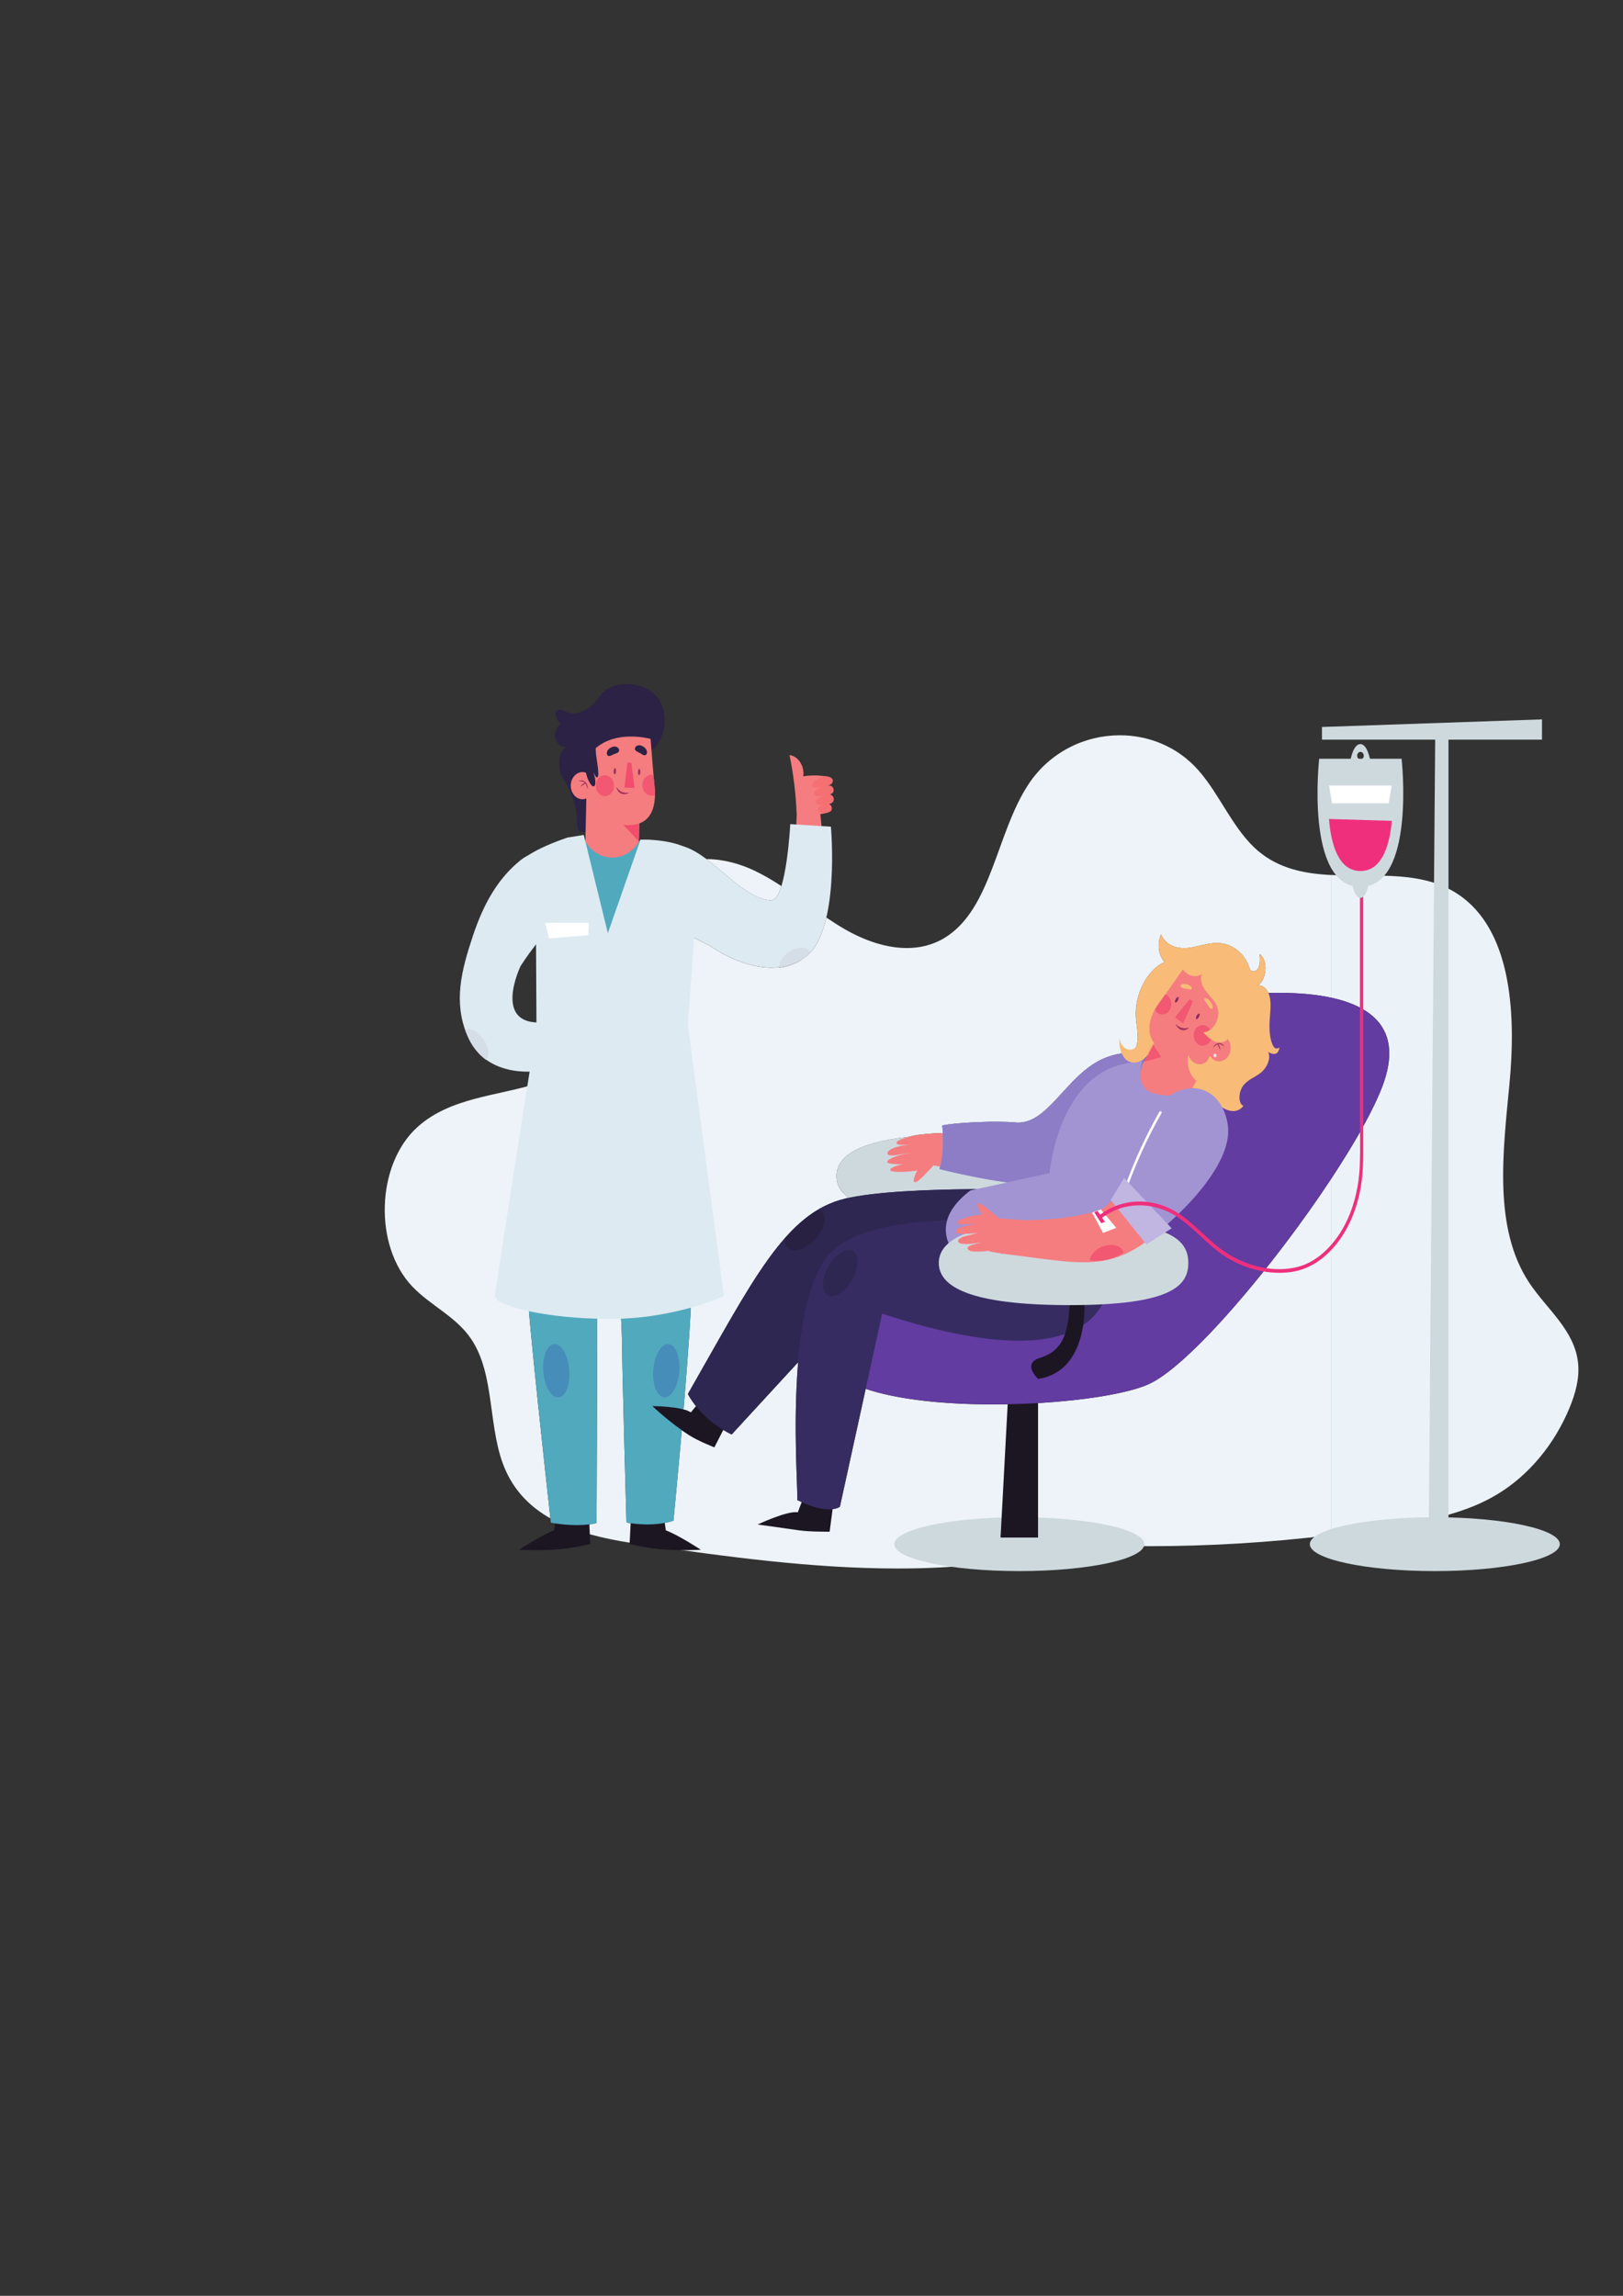 <?xml version="1.0" encoding="UTF-8" standalone="no"?>
<!-- Created with Inkscape (http://www.inkscape.org/) -->

<svg
   xmlns:dc="http://purl.org/dc/elements/1.1/"
   xmlns:cc="http://creativecommons.org/ns#"
   xmlns:rdf="http://www.w3.org/1999/02/22-rdf-syntax-ns#"
   xmlns:svg="http://www.w3.org/2000/svg"
   xmlns="http://www.w3.org/2000/svg"
   xmlns:sodipodi="http://sodipodi.sourceforge.net/DTD/sodipodi-0.dtd"
   xmlns:inkscape="http://www.inkscape.org/namespaces/inkscape"
   width="210mm"
   height="297mm"
   viewBox="0 0 210 297"
   version="1.1"
   id="svg14451"
   inkscape:version="0.92.5 (2060ec1f9f, 2020-04-08)"
   sodipodi:docname="image_4.svg">
  <rect x="0" y="0" width="210" height="297" fill="#333333" stroke="none"/>
  <defs
     id="defs14445" />
  <sodipodi:namedview
     id="base"
     pagecolor="#ffffff"
     bordercolor="#666666"
     borderopacity="1.0"
     inkscape:pageopacity="0.0"
     inkscape:pageshadow="2"
     inkscape:zoom="0.65982028"
     inkscape:cx="-175.00135"
     inkscape:cy="376.82063"
     inkscape:document-units="mm"
     inkscape:current-layer="layer1"
     showgrid="false"
     inkscape:window-width="1848"
     inkscape:window-height="1009"
     inkscape:window-x="72"
     inkscape:window-y="34"
     inkscape:window-maximized="1" />
  <g
     inkscape:label="Layer 1"
     inkscape:groupmode="layer"
     id="layer1">
    <g
       id="g6676"
       transform="matrix(1.355,0,0,1.563,-12.26,-56.026)">
      <path
         d="m 136.137,162.9 v -29.453 c 2.486,-3.264 4.419,-6.276 5.146,-8.261 1.532,-4.189 -1.267,-6.049 -5.146,-6.772 v -10.15 c 4.341,0.195 9.028,-0.476 12.59,1.873 4.718,3.111 5.078,9.832 4.458,15.45 -0.62,5.618 -1.548,11.906 1.873,16.406 1.682,2.213 4.388,3.957 4.688,6.721 0.135,1.243 -0.269,2.484 -0.804,3.615 -1.445,3.054 -3.905,5.617 -6.898,7.185 -2.84,1.489 -6.058,2.071 -9.231,2.539 -2.219,0.328 -4.445,0.61 -6.675,0.847"
         style="fill:#ecf3f8;fill-opacity:1;fill-rule:nonzero;stroke:none;stroke-width:0.035"
         id="path12928"
         inkscape:connector-curvature="0" />
      <path
         d="m 94.746,165.666 c -8.205,0 -16.48,-0.994 -24.639,-2.015 -2.451,-0.307 -5.087,-0.737 -7.393,-1.645 0.532,0.049 1.004,0.068 1.413,0.068 1.229,0 1.888,-0.167 1.888,-0.167 0,0 0.066,-13.496 0.066,-17.74 0,-1.506 0.512,-8.951 0.589,-12.697 h 0.995 c 0.018,3.536 0.78,14.117 0.78,15.385 0,2.064 0.424,15.009 0.424,15.009 0.747,0.114 1.415,0.155 1.993,0.155 1.587,0 2.494,-0.314 2.494,-0.314 0,0 0.388,-3.431 0.796,-7.488 0.224,0.137 0.454,0.272 0.688,0.402 0.927,0.515 2.421,1.009 2.421,1.009 l 0.848,-1.438 c 0.25,0.132 0.517,0.261 0.8,0.382 l 6.354,-5.987 c -0.52,5.371 0.004,10.954 -0.088,11.415 1.405,0.608 2.383,0.771 3.028,0.771 0.748,-2.7e-4 1.048,-0.219 1.048,-0.219 l 2.463,-9.756 c 3.085,0.915 7.626,1.29 12.166,1.29 6.178,0 12.352,-0.695 14.847,-1.671 3.947,-1.544 11.993,-9.856 17.409,-16.966 v 29.453 c -5.76,0.611 -11.553,0.917 -17.345,0.917 -4.365,0 -8.73,-0.174 -13.081,-0.522 l 5.524,0.707 c -5.426,1.209 -10.942,1.663 -16.49,1.663 m -33.138,-4.147 c -1.779,-0.875 -3.282,-2.105 -4.228,-3.882 -1.82,-3.416 -0.964,-7.966 -3.366,-11.002 -1.469,-1.857 -3.855,-2.724 -5.603,-4.32 -3.687,-3.367 -3.446,-10.071 0.474,-13.165 3.123,-2.465 7.601,-2.582 11.449,-3.624 l -0.085,1.86 c 0,0.116 0.009,0.23 0.024,0.344 -0.338,2.455 -0.858,12.892 -0.858,14.697 0,1.888 1.873,16.602 2.192,19.091 m 13.413,-8.765 c -0.175,-0.103 -0.418,-0.185 -0.698,-0.252 0.393,-4.037 0.756,-8.297 0.756,-10.246 0,-2.297 -0.47,-8.078 -0.448,-12.059 0.014,-2.419 -0.039,-5.699 -0.039,-5.699 l -3.782,-0.66 h -3.27 -0.061 -3.249 c 0.567,-0.394 1.089,-0.859 1.554,-1.414 2.963,-3.536 2.207,-9.327 4.908,-12.835 0.069,0.162 0.155,0.319 0.257,0.47 0.335,0.493 0.802,0.841 1.32,1.033 l -1.139,0.417 c 0.428,0.134 2.743,1.354 5.73,2.627 0,0 2.827,1.803 5.85,1.803 0.256,0 0.514,-0.013 0.771,-0.041 0.002,0.018 0.006,0.037 0.01,0.054 0.96,-0.126 1.741,-0.419 2.353,-0.831 0.041,-0.024 0.081,-0.049 0.121,-0.075 1,-0.636 1.619,-1.857 1.995,-3.256 0.592,0.347 1.191,0.679 1.804,0.984 1.815,0.901 3.883,1.538 5.885,1.538 1.266,0 2.505,-0.255 3.635,-0.859 4.502,-2.409 4.9,-8.708 8.019,-12.749 2.036,-2.638 5.37,-4.002 8.686,-4.002 2.76,0 5.509,0.945 7.489,2.887 2.099,2.059 3.338,4.944 5.708,6.684 2.006,1.473 4.42,1.881 6.953,1.995 v 10.15 c -1.563,-0.291 -3.301,-0.398 -5.002,-0.398 -0.325,0 -0.648,0.004 -0.97,0.011 -0.188,-0.355 -0.503,-0.619 -0.851,-0.619 -0.077,0 -0.155,0.013 -0.234,0.04 0.932,-0.418 1.102,-2.153 0.256,-2.632 0.043,0.387 0.077,0.821 -0.134,1.154 -0.107,0.17 -0.302,0.262 -0.477,0.262 -0.165,0 -0.311,-0.083 -0.346,-0.263 l -0.002,-0.013 c 7.9e-4,0.004 0.002,0.008 0.002,0.013 l 0.014,0.08 c -0.407,-1.214 -1.486,-1.962 -2.643,-2.127 -0.159,-0.022 -0.318,-0.032 -0.478,-0.032 -0.871,0 -1.76,0.29 -2.642,0.394 -0.164,0.019 -0.333,0.03 -0.501,0.03 -0.899,0 -1.804,-0.3 -2.213,-1.141 -0.394,0.766 -0.236,1.798 0.35,2.287 -1.655,0.62 -2.882,2.66 -2.747,4.568 0.044,0.62 0.214,1.221 0.165,1.849 -0.031,0.404 -0.195,0.837 -0.455,1.119 -0.097,-0.004 -0.196,-0.006 -0.297,-0.006 -1.015,0 -2.244,0.223 -3.542,0.958 -2.79,1.58 -4.462,4.812 -7.117,4.812 -0.097,0 -0.195,-0.004 -0.296,-0.013 -0.453,-0.04 -1.09,-0.059 -1.806,-0.059 -1.767,0 -4.011,0.114 -5.139,0.301 v 0 0 c 0,0 0.027,0.249 0.044,0.633 -1.403,0.024 -2.519,0.171 -2.519,0.171 -0.18,0.026 -0.439,0.073 -0.707,0.134 -5.211,0.501 -6.92,1.771 -6.92,3.258 0,0.659 0.336,1.275 1.163,1.801 -0.106,0.019 -0.209,0.039 -0.309,0.06 -5.77,1.172 -8.854,6.799 -15.043,16.172 v 0 0 c 0,0 0.233,0.424 0.775,1.009 l -0.496,0.525 m 7.573,-42.405 c -1.377,0 -3.459,-1.528 -3.459,-1.528 -1.006,-0.721 -1.85,-1.364 -2.631,-1.873 1.566,0.002 3.176,0.371 4.618,0.968 0.877,0.363 1.719,0.797 2.544,1.266 -0.234,0.655 -0.526,1.116 -0.888,1.156 -0.059,0.007 -0.12,0.01 -0.183,0.01"
         style="fill:#edf3f8;fill-opacity:1;fill-rule:nonzero;stroke:none;stroke-width:0.035"
         id="path12930"
         inkscape:connector-curvature="0" />
      <path
         d="m 65.213,160.059 0.205,3.592 c 0,0 -1.676,0.317 -2.732,0.404 -2.097,0.173 -4.072,0.06 -4.072,0.06 0,0 2.122,-1.208 3.344,-1.605 l 0.472,-2.801 2.783,0.35"
         style="fill:#1c1623;fill-opacity:1;fill-rule:nonzero;stroke:none;stroke-width:0.035"
         id="path12932"
         inkscape:connector-curvature="0" />
      <path
         d="m 69.375,160.059 -0.205,3.592 c 0,0 1.676,0.317 2.732,0.404 2.097,0.173 4.072,0.06 4.072,0.06 0,0 -2.122,-1.208 -3.344,-1.605 l -0.472,-2.801 -2.783,0.35"
         style="fill:#1c1623;fill-opacity:1;fill-rule:nonzero;stroke:none;stroke-width:0.035"
         id="path12934"
         inkscape:connector-curvature="0" />
      <path
         d="m 85.117,103.186 c -0.073,-1.631 -0.3,-3.255 -0.675,-4.844 0.821,0.074 1.472,0.954 1.303,1.761 1.006,-0.171 2.787,-0.047 2.8,0.288 0.014,0.335 -0.234,0.453 -0.517,0.424 0.247,0.102 0.311,0.082 0.385,0.411 0.075,0.329 -0.148,0.335 -0.337,0.461 0.218,-0.222 0.655,0.075 0.577,0.377 -0.078,0.301 -0.51,0.405 -0.761,0.22 0.344,0.051 0.731,0.303 0.525,0.646 -0.129,0.215 -2.159,0.599 -3.243,0.255"
         style="fill:#f57d7f;fill-opacity:1;fill-rule:nonzero;stroke:none;stroke-width:0.035"
         id="path12936"
         inkscape:connector-curvature="0" />
      <path
         d="m 85.258,100.779 -0.285,5.507 2.754,-0.172 -0.475,-3.959 -1.994,-1.377"
         style="fill:#f57d7f;fill-opacity:1;fill-rule:nonzero;stroke:none;stroke-width:0.035"
         id="path12938"
         inkscape:connector-curvature="0" />
      <path
         d="m 71.001,98.064 c 1.536,-0.682 1.993,-2.927 1.001,-4.284 -0.992,-1.357 -3.498,-1.684 -4.983,-0.895 -0.725,0.385 -0.868,0.981 -1.555,1.431 -0.687,0.45 -1.56,0.751 -2.326,0.455 -0.285,-0.11 -0.613,-0.297 -0.867,-0.127 -0.387,0.258 -0.024,0.849 0.338,1.141 -0.421,0.193 -0.662,0.71 -0.54,1.157 0.121,0.446 0.592,0.769 1.052,0.723 -0.452,0.207 -0.681,0.74 -0.677,1.236 0.004,0.497 0.09,1.031 0.385,1.43 2.121,2.864 0.746,4.32 1.824,4.365 1.123,0.045 1.148,-1.445 1.333,-2.268 0.525,-2.318 2.814,-4.107 5.19,-4.055 l -0.177,-0.309"
         style="fill:#2c2245;fill-opacity:1;fill-rule:nonzero;stroke:none;stroke-width:0.035"
         id="path12940"
         inkscape:connector-curvature="0" />
      <path
         d="m 74.63,130.196 c 0.014,-2.419 -0.039,-5.699 -0.039,-5.699 l -3.782,-0.66 h -3.27 -0.061 -3.27 l -3.838,0.923 -0.12,2.627 c 0,0.116 0.009,0.23 0.024,0.344 -0.338,2.455 -0.858,12.892 -0.858,14.697 0,2.063 2.238,19.448 2.238,19.448 2.8,0.426 4.361,0.031 4.361,0.031 0,0 0.066,-13.496 0.066,-17.74 0,-1.513 0.517,-9.023 0.59,-12.751 l -0.085,0.054 h 1.079 c 0.018,3.536 0.78,14.117 0.78,15.385 0,2.064 0.424,15.009 0.424,15.009 2.8,0.426 4.488,-0.159 4.488,-0.159 0,0 1.721,-15.203 1.721,-19.448 0,-2.297 -0.47,-8.078 -0.448,-12.059"
         style="fill:#51a9be;fill-opacity:1;fill-rule:nonzero;stroke:none;stroke-width:0.035"
         id="path12942"
         inkscape:connector-curvature="0" />
      <path
         d="m 54.207,113.299 c 1.013,-2.635 2.376,-4.746 4.553,-6.26 2.474,-1.721 4.144,1.241 4.065,2.753 -0.031,0.595 -0.25,1.135 -0.593,1.567 l 1.19,-0.234 c 0,0 -2.39,1.613 -4.662,4.677 0,0 -2.732,4.894 2.049,4.667 v 3.984 c 0,0 -5.35,0.911 -7.171,-2.96 -1.28,-2.719 -0.569,-5.235 0.569,-8.195"
         style="fill:#ddeaf1;fill-opacity:1;fill-rule:nonzero;stroke:none;stroke-width:0.035"
         id="path12944"
         inkscape:connector-curvature="0" />
      <path
         d="m 65.184,96.214 -0.004,0.001 v 0.007 z"
         style="fill:#f89f87;fill-opacity:1;fill-rule:nonzero;stroke:none;stroke-width:0.035"
         id="path12946"
         inkscape:connector-curvature="0" />
      <path
         d="m 71.173,96.998 c -0.45,-0.09 -3.303,-0.675 -5.24,0.773 -0.01,0.696 0.258,1.48 0.248,2.176 -0.002,0.108 -0.043,0.253 -0.15,0.241 -0.058,-0.007 -0.096,-0.062 -0.127,-0.112 -0.064,-0.104 -0.128,-0.208 -0.191,-0.312 0.147,0.368 0.315,1.071 0.041,1.165 -0.241,0.083 -0.655,-0.648 -0.749,-1.126 -0.067,-0.022 -0.135,-0.04 -0.208,-0.048 -0.618,-0.066 -1.173,0.38 -1.24,0.997 -0.067,0.617 0.38,1.172 0.998,1.238 0.169,0.018 0.331,-0.005 0.482,-0.056 l -0.083,3.35 c -0.018,0.111 -0.03,0.224 -0.033,0.339 -0.035,1.422 1.089,2.605 2.512,2.639 1.423,0.036 2.605,-1.089 2.639,-2.512 0.003,-0.108 -0.004,-0.214 -0.014,-0.32 l 0.036,-1.432 c 1.366,-0.418 1.61,-1.806 1.461,-3.046 -0.149,-1.241 -0.37,-3.895 -0.383,-3.956"
         style="fill:#f57d7f;fill-opacity:1;fill-rule:nonzero;stroke:none;stroke-width:0.035"
         id="path12948"
         inkscape:connector-curvature="0" />
      <path
         d="m 64.469,100.971 c 0.101,-0.15 0.25,-0.267 0.421,-0.328 0,0 -0.032,-0.054 -0.163,-0.096 -0.131,-0.042 -0.418,-0.06 -0.418,-0.06 0.207,-0.089 0.477,-0.069 0.636,0.09 0.191,0.191 0.259,0.385 0.213,0.605 0,0 -0.08,-0.397 -0.228,-0.477 l -0.461,0.266"
         style="fill:#9f305d;fill-opacity:1;fill-rule:nonzero;stroke:none;stroke-width:0.035"
         id="path12950"
         inkscape:connector-curvature="0" />
      <path
         d="m 70.059,105.433 c 0,-3.4e-4 0,-7.2e-4 0,-10e-4 l 0.036,-1.432 v 0 l -0.036,1.433"
         style="fill:#ffffff;fill-opacity:1;fill-rule:nonzero;stroke:none;stroke-width:0.035"
         id="path12952"
         inkscape:connector-curvature="0" />
      <path
         d="m 70.058,105.494 -1.486,-1.375 c 0.158,0.017 0.308,0.024 0.449,0.024 0.636,0 1.074,-0.143 1.074,-0.143 l -0.036,1.432 c 0,3.5e-4 0,7.2e-4 0,0.001 l -0.001,0.061"
         style="fill:#f24d6c;fill-opacity:1;fill-rule:nonzero;stroke:none;stroke-width:0.035"
         id="path12954"
         inkscape:connector-curvature="0" />
      <path
         d="m 70.815,98.205 c 0.11,-0.354 -0.37,-0.638 -0.66,-0.675 -0.158,-0.02 -0.404,0.043 -0.462,0.213 -0.063,0.186 0.101,0.272 0.244,0.332 -0.039,-0.024 -0.078,-0.048 -0.117,-0.073 0.114,0.106 0.25,0.123 0.384,0.188 0.125,0.061 0.252,0.182 0.397,0.17 0.098,-0.008 0.184,-0.056 0.214,-0.155"
         style="fill:#2c2245;fill-opacity:1;fill-rule:nonzero;stroke:none;stroke-width:0.035"
         id="path12956"
         inkscape:connector-curvature="0" />
      <path
         d="m 67.153,98.413 c 0.177,0.03 0.291,-0.06 0.449,-0.121 0.148,-0.056 0.287,-0.063 0.417,-0.164 -0.04,0.022 -0.081,0.044 -0.121,0.066 0.148,-0.047 0.313,-0.129 0.26,-0.316 -0.046,-0.163 -0.279,-0.251 -0.433,-0.245 -0.302,0.011 -0.801,0.253 -0.721,0.623 0.014,0.067 0.078,0.144 0.149,0.156"
         style="fill:#2c2245;fill-opacity:1;fill-rule:nonzero;stroke:none;stroke-width:0.035"
         id="path12958"
         inkscape:connector-curvature="0" />
      <path
         d="m 67.896,100.963 c 0.088,0.419 0.528,0.83 1.276,0.486 0,0 -0.402,0.068 -0.738,-0.056 -0.336,-0.125 -0.538,-0.43 -0.538,-0.43"
         style="fill:#9f305d;fill-opacity:1;fill-rule:nonzero;stroke:none;stroke-width:0.035"
         id="path12960"
         inkscape:connector-curvature="0" />
      <path
         d="m 69.642,101.066 -0.962,-0.031 0.276,-2.069 0.377,0.012 0.309,2.088"
         style="fill:#f24d6c;fill-opacity:1;fill-rule:nonzero;stroke:none;stroke-width:0.035"
         id="path12962"
         inkscape:connector-curvature="0" />
      <path
         d="m 66.814,101.748 c -0.009,0 -0.019,0 -0.029,-3.5e-4 -0.48,-0.016 -0.856,-0.417 -0.84,-0.897 0.016,-0.47 0.401,-0.841 0.868,-0.841 0.009,0 0.019,3.5e-4 0.029,7.2e-4 0.479,0.016 0.855,0.417 0.84,0.897 -0.015,0.47 -0.401,0.84 -0.868,0.84"
         style="fill:#f25871;fill-opacity:1;fill-rule:nonzero;stroke:none;stroke-width:0.035"
         id="path12964"
         inkscape:connector-curvature="0" />
      <path
         d="m 71.51,100.552 c -0.019,-0.175 -0.039,-0.365 -0.059,-0.562 v 0 c 0.02,0.197 0.04,0.387 0.059,0.562"
         style="fill:#ffffff;fill-opacity:1;fill-rule:nonzero;stroke:none;stroke-width:0.035"
         id="path12966"
         inkscape:connector-curvature="0" />
      <path
         d="m 71.254,101.705 c -0.009,0 -0.018,-3.4e-4 -0.026,-3.4e-4 -0.48,-0.015 -0.856,-0.417 -0.84,-0.897 0.015,-0.47 0.401,-0.84 0.867,-0.84 0.009,0 0.019,3.44e-4 0.029,7.14e-4 0.058,0.002 0.114,0.01 0.168,0.022 0.02,0.197 0.04,0.387 0.059,0.562 0.016,0.145 0.031,0.28 0.046,0.402 0.027,0.224 0.041,0.453 0.038,0.68 -0.105,0.045 -0.219,0.071 -0.34,0.071"
         style="fill:#f25871;fill-opacity:1;fill-rule:nonzero;stroke:none;stroke-width:0.035"
         id="path12968"
         inkscape:connector-curvature="0" />
      <path
         d="m 84.593,105.479 c 0.077,2.182 -0.545,6.195 -1.833,5.887 -1.915,-0.459 -4.635,-3.188 -4.635,-3.188 l -5.769,1.02 c 0,0 7.083,7.331 11.879,6.445 3.51,-0.648 3.975,-5.872 3.663,-8.96 l -3.305,-1.204"
         style="fill:#f46f80;fill-opacity:1;fill-rule:nonzero;stroke:none;stroke-width:0.035"
         id="path12970"
         inkscape:connector-curvature="0" />
      <path
         d="m 76.858,114.133 c -2.987,-1.273 -5.302,-2.493 -5.73,-2.627 l 1.139,-0.417 c -0.518,-0.192 -0.985,-0.54 -1.32,-1.033 -0.851,-1.252 -0.534,-2.951 0.708,-3.794 0.053,-0.036 0.107,-0.066 0.162,-0.098 l -0.001,-0.011 c 0.341,-0.232 0.764,-0.343 1.247,-0.352 0.145,-0.006 0.398,-0.042 0.541,-0.025 1.785,0.161 3.236,1.401 5.53,3.045 0,0 2.276,1.669 3.642,1.518 1.366,-0.152 1.735,-6.281 1.735,-6.281 l 3.88,0.21 c 0,0 0.911,8.65 -2.428,10.775 -3.843,2.446 -9.106,-0.911 -9.106,-0.911"
         style="fill:#ddeaf1;fill-opacity:1;fill-rule:nonzero;stroke:none;stroke-width:0.035"
         id="path12972"
         inkscape:connector-curvature="0" />
      <path
         d="m 64.852,105.357 c 0,0 0.801,1.461 2.657,1.47 1.856,-0.01 2.657,-1.47 2.657,-1.47 2.098,0.253 3.62,0.05 5.491,1.654 0.742,0.497 -0.474,3.061 -0.608,3.388 l -1.141,3.366 -1.138,12.976 c 0,0 0.195,0.259 -5.229,0.283 v 7.9e-4 l -0.032,-2.6e-4 -0.032,2.6e-4 v -7.9e-4 c -5.424,-0.024 -7.174,-0.228 -7.174,-0.228 l 0.26,-5.34 -0.004,-7.863 -0.538,-2.707 c -0.134,-0.327 2.734,-5.277 4.832,-5.529"
         style="fill:#51a9be;fill-opacity:1;fill-rule:nonzero;stroke:none;stroke-width:0.035"
         id="path12974"
         inkscape:connector-curvature="0" />
      <path
         d="m 71.166,105.331 -0.173,0.015 c -0.185,-0.008 -0.372,-0.013 -0.567,-0.015 h 0.74"
         style="fill:#ced9de;fill-opacity:1;fill-rule:nonzero;stroke:none;stroke-width:0.035"
         id="path12976"
         inkscape:connector-curvature="0" />
      <path
         d="m 60.276,120.915 -0.053,-8.864 c -0.245,-0.065 -7.821,-3.7 3.022,-6.884 l 1.549,-0.215 2.298,8.126 3.123,-7.739 0.778,0.007 c 9.43,0.373 4.663,7.331 4.384,7.611 l -0.645,7.702 3.443,22.457 c 0,0 -4.647,1.893 -10.843,1.893 -6.196,0 -11.015,-1.097 -11.015,-1.893 0,-0.425 3.959,-22.201 3.959,-22.201"
         style="fill:#ddeaf1;fill-opacity:1;fill-rule:nonzero;stroke:none;stroke-width:0.035"
         id="path12978"
         inkscape:connector-curvature="0" />
      <path
         d="m 55.451,123.561 c -0.288,-0.176 -0.561,-0.395 -0.816,-0.659 0.258,0.252 0.538,0.466 0.83,0.649 l -0.014,0.01"
         style="fill:#f1ecf0;fill-opacity:1;fill-rule:nonzero;stroke:none;stroke-width:0.035"
         id="path12980"
         inkscape:connector-curvature="0" />
      <path
         d="m 55.465,123.55 c -0.292,-0.182 -0.572,-0.397 -0.83,-0.649 -0.446,-0.462 -0.836,-1.064 -1.144,-1.819 0.09,-0.048 0.195,-0.071 0.31,-0.071 0.393,0 0.901,0.27 1.312,0.738 0.579,0.659 0.746,1.457 0.375,1.784 l -0.022,0.016"
         style="fill:#d5dde6;fill-opacity:1;fill-rule:nonzero;stroke:none;stroke-width:0.035"
         id="path12982"
         inkscape:connector-curvature="0" />
      <path
         d="m 83.489,115.95 c -0.004,-0.018 -0.007,-0.036 -0.01,-0.054 0.806,-0.088 1.61,-0.324 2.363,-0.776 -0.612,0.412 -1.393,0.704 -2.353,0.831"
         style="fill:#e3e5ea;fill-opacity:1;fill-rule:nonzero;stroke:none;stroke-width:0.035"
         id="path12984"
         inkscape:connector-curvature="0" />
      <path
         d="m 83.479,115.895 c -0.058,-0.433 0.377,-0.999 1.068,-1.344 0.361,-0.181 0.728,-0.27 1.041,-0.27 0.367,0 0.66,0.122 0.779,0.361 l 0.016,0.041 c -0.163,0.157 -0.344,0.302 -0.541,0.435 -0.753,0.452 -1.558,0.688 -2.363,0.776"
         style="fill:#d5dde6;fill-opacity:1;fill-rule:nonzero;stroke:none;stroke-width:0.035"
         id="path12986"
         inkscape:connector-curvature="0" />
      <path
         d="m 72.516,151.51 c -0.025,0 -0.05,-0.001 -0.075,-0.004 -0.683,-0.072 -1.131,-1.119 -1.002,-2.338 0.125,-1.175 0.74,-2.08 1.395,-2.08 0.025,0 0.05,10e-4 0.075,0.004 0.683,0.072 1.131,1.119 1.002,2.338 -0.125,1.174 -0.74,2.08 -1.395,2.08"
         style="fill:#478db9;fill-opacity:1;fill-rule:nonzero;stroke:none;stroke-width:0.035"
         id="path12988"
         inkscape:connector-curvature="0" />
      <path
         d="m 62.326,151.511 c -0.656,0 -1.27,-0.907 -1.392,-2.083 -0.127,-1.219 0.324,-2.265 1.007,-2.336 0.024,-0.002 0.049,-0.004 0.073,-0.004 0.656,0 1.27,0.907 1.393,2.083 0.127,1.219 -0.324,2.265 -1.007,2.336 -0.024,0.003 -0.049,0.004 -0.073,0.004"
         style="fill:#478db9;fill-opacity:1;fill-rule:nonzero;stroke:none;stroke-width:0.035"
         id="path12990"
         inkscape:connector-curvature="0" />
      <path
         d="m 88.291,101.613 c -0.081,0.017 -0.159,0.036 -0.215,0.073 0.06,-0.061 0.137,-0.08 0.215,-0.073"
         style="fill:#f57d7f;fill-opacity:1;fill-rule:nonzero;stroke:none;stroke-width:0.035"
         id="path12992"
         inkscape:connector-curvature="0" />
      <path
         d="m 87.125,102.93 c -0.043,-0.194 0.129,-0.387 0.624,-0.538 0,0 -0.667,0.194 -0.796,-0.108 -0.129,-0.301 0.774,-0.602 0.774,-0.602 0,0 -0.839,0.151 -0.925,-0.086 -0.086,-0.237 0.226,-0.471 0.904,-0.667 0,0 -0.882,0.259 -1.076,0 -0.194,-0.258 0.815,-0.865 1.179,-0.845 0.364,0.02 0.699,0.093 0.753,0.344 0.054,0.252 -0.219,0.401 -0.526,0.405 0.369,0.008 0.625,0.112 0.619,0.449 -0.004,0.251 -0.446,0.348 -0.365,0.331 0.205,0.018 0.418,0.232 0.362,0.45 -0.053,0.204 -0.267,0.314 -0.478,0.309 -0.07,-3.4e-4 -0.101,-0.002 0,0 0.229,0.111 0.39,0.31 0.241,0.557 -0.04,0.066 -0.27,0.194 -0.572,0.219 -0.302,0.025 -0.69,-0.088 -0.719,-0.219"
         style="fill:#f47073;fill-opacity:1;fill-rule:nonzero;stroke:none;stroke-width:0.035"
         id="path12994"
         inkscape:connector-curvature="0" />
      <path
         d="m 65.268,112.223 h -4.174 l 0.387,1.291 3.743,-0.258 0.043,-1.033"
         style="fill:#ffffff;fill-opacity:1;fill-rule:nonzero;stroke:none;stroke-width:0.035"
         id="path12996"
         inkscape:connector-curvature="0" />
      <path
         d="m 69.97,99.737 c -0.005,0.141 0.043,0.257 0.107,0.259 0.064,0.002 0.12,-0.111 0.124,-0.252 0.005,-0.141 -0.043,-0.257 -0.107,-0.258 -0.064,-0.002 -0.12,0.11 -0.125,0.251"
         style="fill:#9f305d;fill-opacity:1;fill-rule:nonzero;stroke:none;stroke-width:0.035"
         id="path12998"
         inkscape:connector-curvature="0" />
      <path
         d="m 67.645,99.675 c -0.005,0.14 0.043,0.256 0.107,0.258 0.064,0.002 0.12,-0.11 0.125,-0.252 0.005,-0.141 -0.043,-0.256 -0.107,-0.259 -0.064,-0.002 -0.12,0.111 -0.125,0.252"
         style="fill:#9f305d;fill-opacity:1;fill-rule:nonzero;stroke:none;stroke-width:0.035"
         id="path13000"
         inkscape:connector-curvature="0" />
      <path
         d="m 94.445,163.652 c 0,1.231 5.344,2.229 11.936,2.229 6.593,0 11.937,-0.998 11.937,-2.229 0,-1.23 -5.344,-2.228 -11.937,-2.228 -6.592,0 -11.936,0.997 -11.936,2.228"
         style="fill:#ced9de;fill-opacity:1;fill-rule:nonzero;stroke:none;stroke-width:0.035"
         id="path13002"
         inkscape:connector-curvature="0" />
      <path
         d="m 104.591,163.106 h 3.581 v -13.181 h -2.767 l -0.814,13.181"
         style="fill:#1c1623;fill-opacity:1;fill-rule:nonzero;stroke:none;stroke-width:0.035"
         id="path13004"
         inkscape:connector-curvature="0" />
      <path
         d="m 88.93,133.187 c 0,1.926 2.866,3.487 12.494,3.487 9.628,0 11.332,-1.561 11.332,-3.487 0,-1.925 -1.704,-3.487 -11.332,-3.487 -9.628,0 -12.494,1.561 -12.494,3.487"
         style="fill:#ced9de;fill-opacity:1;fill-rule:nonzero;stroke:none;stroke-width:0.035"
         id="path13006"
         inkscape:connector-curvature="0" />
      <path
         d="m 105.54,140.818 c 0,0 -17.435,0.521 -17.694,6.77 -0.242,5.834 25.123,5.078 30.882,2.825 5.759,-2.253 20.246,-18.915 22.555,-25.227 2.309,-6.312 -5.213,-7.336 -11.45,-7.15 -6.237,0.186 -12.034,1.191 -24.721,22.378 l 0.428,0.404"
         style="fill:#623ca0;fill-opacity:1;fill-rule:nonzero;stroke:none;stroke-width:0.035"
         id="path13008"
         inkscape:connector-curvature="0" />
      <path
         d="m 88.794,159.184 -0.525,3.436 c 0,0 -1.906,0.016 -2.922,-0.113 -2.016,-0.255 -3.955,-0.481 -3.955,-0.481 0,0 2.838,-1.163 3.84,-1.01 l 1.262,-2.868 2.3,1.037"
         style="fill:#1c1623;fill-opacity:1;fill-rule:nonzero;stroke:none;stroke-width:0.035"
         id="path13010"
         inkscape:connector-curvature="0" />
      <path
         d="m 128.394,116.05 c -0.407,-1.214 -1.486,-1.963 -2.643,-2.127 -1.022,-0.145 -2.076,0.238 -3.12,0.362 -1.043,0.123 -2.228,-0.113 -2.714,-1.111 -0.394,0.766 -0.236,1.798 0.35,2.287 -1.655,0.62 -2.882,2.66 -2.747,4.568 0.044,0.62 0.214,1.221 0.165,1.849 -0.049,0.628 -0.417,1.327 -0.97,1.419 0.114,0.432 0.657,0.595 0.99,0.298 0.688,1.818 2.502,2.926 4.301,2.627 0.435,-0.072 0.873,-0.219 1.305,-0.185 0.838,0.065 1.463,0.774 2.146,1.277 0.683,0.504 1.705,0.768 2.327,0.062 -0.561,-0.216 -0.446,-1.233 0.018,-1.719 0.464,-0.485 1.105,-0.656 1.643,-1.023 0.539,-0.367 1.004,-1.153 0.707,-1.725 0.208,0.122 0.425,0.199 0.667,0.158 0.242,-0.041 0.36,-0.263 0.411,-0.536 7.9e-4,-0.002 -0.031,0.023 -0.083,0.048 -0.115,0.056 -0.327,0.113 -0.498,-0.135 -0.347,-0.504 -0.398,-1.343 -0.367,-2.008 0.031,-0.665 0.169,-1.349 0.037,-1.984 -0.131,-0.635 -0.666,-1.203 -1.239,-1.005 0.932,-0.418 1.102,-2.153 0.256,-2.632 0.043,0.387 0.077,0.821 -0.134,1.154 -0.211,0.334 -0.764,0.37 -0.825,-0.013 l 0.016,0.092"
         style="fill:#f8bb78;fill-opacity:1;fill-rule:nonzero;stroke:none;stroke-width:0.035"
         id="path13012"
         inkscape:connector-curvature="0" />
      <path
         d="m 79.089,152.528 -1.828,3.099 c 0,0 -1.494,-0.494 -2.421,-1.009 -1.839,-1.022 -3.492,-2.39 -3.492,-2.39 0,0 2.768,-0.006 3.672,0.527 l 1.951,-2.065 2.118,1.839"
         style="fill:#1c1623;fill-opacity:1;fill-rule:nonzero;stroke:none;stroke-width:0.035"
         id="path13014"
         inkscape:connector-curvature="0" />
      <path
         d="m 109.621,134.348 c 0,0 -14.221,-0.44 -19.837,0.7 -5.77,1.172 -8.854,6.799 -15.043,16.172 0,0 1.122,2.039 4.169,3.351 l 13.558,-12.775 18.71,-0.999 -1.556,-6.449"
         style="fill:#362c61;fill-opacity:1;fill-rule:nonzero;stroke:none;stroke-width:0.035"
         id="path13016"
         inkscape:connector-curvature="0" />
      <path
         d="m 78.909,154.571 c -0.283,-0.122 -0.55,-0.25 -0.8,-0.382 -1.217,-0.642 -2.056,-1.38 -2.593,-1.96 -0.542,-0.585 -0.775,-1.009 -0.775,-1.009 6.189,-9.373 9.273,-15 15.043,-16.172 2.913,-0.591 8.14,-0.758 12.498,-0.781 l -0.564,0.106 c -1.274,0.837 -1.967,1.674 -2.229,2.48 -3.968,0.116 -8.196,0.659 -10.561,2.235 -2.288,1.525 -3.272,5.45 -3.665,9.496 l -6.354,5.987 m 8.217,-18.582 c -1.097,0.57 -2.114,1.346 -3.108,2.32 -0.048,0.282 -0.006,0.537 0.144,0.726 0.166,0.208 0.436,0.309 0.762,0.309 0.513,0 1.162,-0.249 1.75,-0.716 0.96,-0.762 1.392,-1.816 0.964,-2.354 -0.121,-0.152 -0.299,-0.245 -0.512,-0.285"
         style="fill:#2e2751;fill-opacity:1;fill-rule:nonzero;stroke:none;stroke-width:0.035"
         id="path13018"
         inkscape:connector-curvature="0" />
      <path
         d="m 114.909,139.248 c 0,0 3.864,12.543 -21.624,5.327 l -4.034,15.976 c 0,0 -1.043,0.761 -4.076,-0.552 0.161,-0.807 -1.572,-17.36 3.752,-20.911 5.326,-3.55 20.091,-1.857 20.091,-1.857 l 5.89,2.016"
         style="fill:#362c61;fill-opacity:1;fill-rule:nonzero;stroke:none;stroke-width:0.035"
         id="path13020"
         inkscape:connector-curvature="0" />
      <path
         d="m 98.167,132.302 c 9.408,1.417 11.378,2.845 19.45,-4.513 0,0 1.875,-3.289 -1.369,-4.374 -2.41,-0.806 -6.608,5.58 -8.379,6.093 -1.772,0.514 -5.052,0.295 -7.196,0.152 -2.044,-0.137 -4.114,0.137 -4.114,0.137 -0.574,0.084 -1.942,0.378 -1.9,0.647 0.011,0.07 0.107,0.152 0.343,0.159 0.148,0.004 0.309,-0.002 0.487,-0.007 0.185,-0.006 0.387,-0.012 0.608,-0.007 -0.923,-0.012 -2.374,0.342 -2.301,0.73 0.047,0.25 0.682,0.162 1.281,0.073 0.329,-0.049 0.647,-0.097 0.851,-0.09 -0.963,0.075 -2.095,0.442 -2.161,0.687 -0.066,0.245 1.44,0.278 2.224,0.12 -0.865,0.058 -1.958,0.328 -1.926,0.578 0.032,0.249 1.814,0.151 2.564,0.042 -0.251,0.447 -0.486,0.972 -0.201,0.965 0.329,-0.008 1.265,-0.931 1.735,-1.371 l 0.006,-0.018"
         style="fill:#f57d7f;fill-opacity:1;fill-rule:nonzero;stroke:none;stroke-width:0.035"
         id="path13022"
         inkscape:connector-curvature="0" />
      <path
         d="m 119.554,123.524 c 0,0 -2.861,-1.445 -6.164,0.426 -2.892,1.638 -4.583,5.051 -7.413,4.799 -1.57,-0.14 -5.36,-0.021 -6.945,0.242 0,0 0.241,2.215 -0.278,3.617 0,0 5.948,1.302 8.788,1.239 2.841,-0.064 5.628,-3.282 6.625,-4.825 0.997,-1.544 5.386,-5.497 5.386,-5.497"
         style="fill:#a294d2;fill-opacity:1;fill-rule:nonzero;stroke:none;stroke-width:0.035"
         id="path13024"
         inkscape:connector-curvature="0" />
      <path
         d="m 105.246,133.711 c -2.927,-0.324 -6.491,-1.103 -6.491,-1.103 0.269,-0.725 0.334,-1.669 0.334,-2.41 0,-0.691 -0.056,-1.207 -0.056,-1.207 1.128,-0.187 3.373,-0.301 5.139,-0.301 0.716,0 1.354,0.019 1.806,0.059 0.1,0.009 0.198,0.013 0.296,0.013 2.655,-2.6e-4 4.327,-3.232 7.117,-4.812 1.298,-0.735 2.527,-0.958 3.542,-0.958 0.628,0 1.173,0.086 1.602,0.188 l -0.368,0.571 0.116,-0.027 c -0.202,0.345 -0.314,0.719 -0.342,1.094 -0.029,-0.607 0.166,-1.162 0.166,-1.162 l -1.103,0.157 c -6.934,0.788 -7.722,9.14 -7.722,9.14 l -4.036,0.757"
         style="fill:#8c7dc6;fill-opacity:1;fill-rule:nonzero;stroke:none;stroke-width:0.035"
         id="path13026"
         inkscape:connector-curvature="0" />
      <path
         d="m 126.281,122.523 c 0.082,-0.133 0.041,-0.308 -0.092,-0.39 -0.133,-0.082 -0.308,-0.041 -0.39,0.093 -0.082,0.133 -0.041,0.308 0.093,0.39 0.133,0.082 0.308,0.041 0.39,-0.093"
         style="fill:#ffffff;fill-opacity:1;fill-rule:nonzero;stroke:none;stroke-width:0.035"
         id="path13028"
         inkscape:connector-curvature="0" />
      <path
         d="m 127.579,118.451 0.002,0.003 -0.004,0.006 z"
         style="fill:#f89f87;fill-opacity:1;fill-rule:nonzero;stroke:none;stroke-width:0.035"
         id="path13030"
         inkscape:connector-curvature="0" />
      <path
         d="m 122.202,115.823 c 0.422,0.172 3.97,0.923 4.778,3.179 -0.373,0.58 -2.08,2.41 -2.027,2.385 0.109,-0.051 0.138,-0.086 0.811,0.127 0.067,0.018 0.134,0.04 0.198,0.074 0.547,0.283 0.761,0.955 0.479,1.502 -0.283,0.546 -0.955,0.76 -1.502,0.477 -0.149,-0.077 -0.271,-0.185 -0.367,-0.31 l -1.764,2.814 c -0.046,0.101 -0.097,0.201 -0.158,0.298 -0.749,1.195 -2.324,1.556 -3.519,0.807 -1.195,-0.749 -1.556,-2.324 -0.807,-3.519 0.057,-0.091 0.12,-0.176 0.186,-0.256 l 0.754,-1.203 c -0.9,-1.092 -0.343,-2.372 0.459,-3.316 0.802,-0.944 2.436,-3.016 2.48,-3.059"
         style="fill:#f57d7f;fill-opacity:1;fill-rule:nonzero;stroke:none;stroke-width:0.035"
         id="path13032"
         inkscape:connector-curvature="0" />
      <path
         d="m 125.568,122.772 c -10e-4,-0.179 -0.061,-0.358 -0.169,-0.502 0,0 0.055,-0.027 0.187,0.01 0.132,0.036 0.378,0.179 0.378,0.179 -0.122,-0.187 -0.356,-0.318 -0.574,-0.273 -0.262,0.054 -0.425,0.176 -0.507,0.383 0,0 0.283,-0.285 0.449,-0.27 l 0.235,0.473"
         style="fill:#9f305d;fill-opacity:1;fill-rule:nonzero;stroke:none;stroke-width:0.035"
         id="path13034"
         inkscape:connector-curvature="0" />
      <path
         d="m 122.598,120.888 c -0.302,0.298 -0.89,0.397 -1.32,-0.296 0,0 0.301,0.252 0.647,0.333 0.345,0.081 0.673,-0.036 0.673,-0.036"
         style="fill:#9f305d;fill-opacity:1;fill-rule:nonzero;stroke:none;stroke-width:0.035"
         id="path13036"
         inkscape:connector-curvature="0" />
      <path
         d="m 123.889,122.404 c -0.154,0 -0.31,-0.041 -0.451,-0.128 -0.404,-0.249 -0.53,-0.78 -0.281,-1.184 0.163,-0.264 0.445,-0.41 0.734,-0.41 0.154,0 0.31,0.041 0.451,0.128 0.405,0.249 0.531,0.78 0.282,1.184 -0.163,0.264 -0.445,0.41 -0.734,0.41"
         style="fill:#f25871;fill-opacity:1;fill-rule:nonzero;stroke:none;stroke-width:0.035"
         id="path13038"
         inkscape:connector-curvature="0" />
      <path
         d="m 120.034,119.81 c -0.154,0 -0.31,-0.041 -0.45,-0.128 -0.11,-0.068 -0.198,-0.158 -0.264,-0.259 0.121,-0.189 0.258,-0.371 0.403,-0.542 0.174,-0.204 0.386,-0.461 0.613,-0.739 0.051,0.019 0.103,0.043 0.151,0.073 0.405,0.249 0.531,0.78 0.282,1.185 -0.162,0.264 -0.445,0.409 -0.733,0.409"
         style="fill:#f25871;fill-opacity:1;fill-rule:nonzero;stroke:none;stroke-width:0.035"
         id="path13040"
         inkscape:connector-curvature="0" />
      <path
         d="m 122.028,120.554 -0.787,-0.508 1.405,-1.498 0.309,0.199 -0.927,1.807"
         style="fill:#f25871;fill-opacity:1;fill-rule:nonzero;stroke:none;stroke-width:0.035"
         id="path13042"
         inkscape:connector-curvature="0" />
      <path
         d="m 121.785,117.444 c -0.007,-0.229 0.476,-0.188 0.734,-0.094 0.141,0.052 0.337,0.182 0.345,0.293 0.008,0.122 -0.155,0.103 -0.292,0.078 0.04,0.003 0.079,0.006 0.119,0.008 -0.124,0.011 -0.245,-0.034 -0.376,-0.053 -0.122,-0.017 -0.261,-0.004 -0.383,-0.067 -0.082,-0.043 -0.144,-0.102 -0.146,-0.165"
         style="fill:#f8bb78;fill-opacity:1;fill-rule:nonzero;stroke:none;stroke-width:0.035"
         id="path13044"
         inkscape:connector-curvature="0" />
      <path
         d="m 124.625,119.308 c -0.14,-0.095 -0.187,-0.203 -0.279,-0.325 -0.085,-0.114 -0.183,-0.201 -0.239,-0.324 0.021,0.034 0.041,0.068 0.062,0.102 -0.089,-0.11 -0.177,-0.245 -0.066,-0.294 0.096,-0.042 0.299,0.062 0.409,0.158 0.214,0.188 0.482,0.595 0.28,0.706 -0.036,0.02 -0.113,0.015 -0.168,-0.023"
         style="fill:#f8bb78;fill-opacity:1;fill-rule:nonzero;stroke:none;stroke-width:0.035"
         id="path13046"
         inkscape:connector-curvature="0" />
      <path
         d="m 121.524,118.66 c -0.083,0.122 -0.194,0.19 -0.249,0.152 -0.055,-0.038 -0.034,-0.167 0.049,-0.289 0.083,-0.121 0.194,-0.19 0.249,-0.152 0.055,0.038 0.033,0.167 -0.049,0.289"
         style="fill:#8b2d61;fill-opacity:1;fill-rule:nonzero;stroke:none;stroke-width:0.035"
         id="path13048"
         inkscape:connector-curvature="0" />
      <path
         d="m 123.524,120.035 c -0.083,0.121 -0.194,0.19 -0.249,0.152 -0.055,-0.037 -0.033,-0.167 0.049,-0.289 0.083,-0.122 0.194,-0.19 0.249,-0.152 0.055,0.038 0.033,0.167 -0.049,0.289"
         style="fill:#8b2d61;fill-opacity:1;fill-rule:nonzero;stroke:none;stroke-width:0.035"
         id="path13050"
         inkscape:connector-curvature="0" />
      <path
         d="m 125.204,123.279 c 0.042,-0.072 0.016,-0.165 -0.056,-0.206 -0.072,-0.041 -0.165,-0.017 -0.206,0.056 -0.041,0.072 -0.017,0.165 0.056,0.206 0.073,0.041 0.164,0.017 0.206,-0.056"
         style="fill:#f1dee5;fill-opacity:1;fill-rule:nonzero;stroke:none;stroke-width:0.035"
         id="path13052"
         inkscape:connector-curvature="0" />
      <path
         d="m 116.657,142.729 c 0,0 -4.94,1.526 -10.842,-0.004 -4.255,-1.103 -9.613,-4.727 -4.098,-8.352 l 7.565,-1.418 c 0,0 0.788,-8.352 7.722,-9.14 l 1.103,-0.157 c 0,0 -0.726,2.067 0.833,2.592 1.56,0.525 3.622,0.12 3.622,0.12 0,0 2.001,1.486 1.933,3.533 0,0 -1.386,-0.992 -4.363,3.166 -2.976,4.158 -3.475,9.66 -3.475,9.66"
         style="fill:#a294d2;fill-opacity:1;fill-rule:nonzero;stroke:none;stroke-width:0.035"
         id="path13054"
         inkscape:connector-curvature="0" />
      <path
         d="m 112.591,143.671 c 0,0 0.472,5.673 -4.413,6.303 0,0 -1.576,-1.26 0.157,-1.734 1.734,-0.473 2.679,-1.419 2.837,-4.255 0.157,-2.837 1.26,-1.734 1.419,-0.315"
         style="fill:#1c1623;fill-opacity:1;fill-rule:nonzero;stroke:none;stroke-width:0.035"
         id="path13056"
         inkscape:connector-curvature="0" />
      <path
         d="m 98.695,140.381 c 0,1.925 2.866,3.486 12.494,3.486 9.628,0 11.332,-1.561 11.332,-3.486 0,-1.926 -1.704,-3.486 -11.332,-3.486 -9.628,0 -12.494,1.561 -12.494,3.486"
         style="fill:#ced9de;fill-opacity:1;fill-rule:nonzero;stroke:none;stroke-width:0.035"
         id="path13058"
         inkscape:connector-curvature="0" />
      <path
         d="m 104.787,139.61 c -0.848,-0.102 -1.353,-0.216 -1.353,-0.216 l 0.001,-0.02 c -0.586,0.072 -1.161,0.081 -1.622,0.036 -0.072,-0.007 -0.228,-0.074 -0.288,-0.117 -0.06,-0.042 -0.102,-0.121 -0.08,-0.188 0.021,-0.066 0.096,-0.092 0.158,-0.122 0.292,-0.137 0.466,-0.137 1.227,-0.341 -0.907,0.175 -1.471,0.188 -1.906,0.149 -0.212,-0.019 -0.335,-0.08 -0.378,-0.165 -0.047,-0.096 0.023,-0.181 0.105,-0.241 0.243,-0.174 0.539,-0.216 0.835,-0.281 0.561,-0.122 0.375,-0.089 0.936,-0.212 -0.589,0.057 -1.961,0.172 -2.069,-0.057 -0.108,-0.229 0.435,-0.422 0.612,-0.452 0.651,-0.113 0.725,-0.182 1.376,-0.296 -0.862,0.097 -1.874,0.187 -1.887,-0.064 -0.013,-0.251 1.647,-0.633 2.405,-0.658 -0.326,-0.395 -0.651,-0.87 -0.369,-0.914 0.325,-0.051 1.834,1.179 2.375,1.528 0.07,-0.001 0.543,0.417 0.617,0.415"
         style="fill:#f57d7f;fill-opacity:1;fill-rule:nonzero;stroke:none;stroke-width:0.035"
         id="path13060"
         inkscape:connector-curvature="0" />
      <path
         d="m 104.581,139.594 c 9.467,0.945 11.506,2.273 19.2,-5.479 0,0 2.599,-4.607 -0.696,-5.528 -2.447,-0.685 -7.174,6.76 -8.918,7.362 -1.744,0.601 -5.069,0.917 -7.217,0.881 -0.791,-0.013 -2.427,-0.188 -3.101,-0.124 l 0.732,2.889"
         style="fill:#f57d7f;fill-opacity:1;fill-rule:nonzero;stroke:none;stroke-width:0.035"
         id="path13062"
         inkscape:connector-curvature="0" />
      <path
         d="m 113.74,140.203 c -0.203,0 -0.412,-0.011 -0.625,-0.036 0.006,-0.453 0.659,-1.041 1.449,-1.216 0.201,-0.045 0.398,-0.066 0.583,-0.066 0.607,0 1.088,0.228 1.17,0.6 l 0.006,0.044 c -0.674,0.385 -1.564,0.674 -2.583,0.674"
         style="fill:#f25871;fill-opacity:1;fill-rule:nonzero;stroke:none;stroke-width:0.035"
         id="path13064"
         inkscape:connector-curvature="0" />
      <path
         d="m 121.101,126.336 c 2.501,-1.148 4.811,0.143 5.2,2.679 0.51,3.33 -5.036,7.876 -7.771,9.519 l -2.552,-3.869 c 0,0 3.2,-7.447 5.122,-8.329"
         style="fill:#a294d2;fill-opacity:1;fill-rule:nonzero;stroke:none;stroke-width:0.035"
         id="path13066"
         inkscape:connector-curvature="0" />
      <path
         d="m 119.756,127.869 c -1.336,2.038 -2.47,4.197 -3.393,6.452 -0.056,0.138 0.168,0.198 0.224,0.061 0.915,-2.236 2.045,-4.376 3.369,-6.397 0.083,-0.125 -0.118,-0.242 -0.2,-0.117"
         style="fill:#ffffff;fill-opacity:1;fill-rule:nonzero;stroke:none;stroke-width:0.035"
         id="path13068"
         inkscape:connector-curvature="0" />
      <path
         d="m 120.93,137.51 -2.41,1.339 -3.408,-3.688 1.277,-1.817 4.541,4.166"
         style="fill:#c1b5e1;fill-opacity:1;fill-rule:nonzero;stroke:none;stroke-width:0.035"
         id="path13070"
         inkscape:connector-curvature="0" />
      <path
         d="m 118.632,123.204 c -0.032,-0.008 -0.064,-0.016 -0.098,-0.024 l 0.6,-0.931 0.052,0.071 -0.554,0.884"
         style="fill:#f8a36b;fill-opacity:1;fill-rule:nonzero;stroke:none;stroke-width:0.035"
         id="path13072"
         inkscape:connector-curvature="0" />
      <path
         d="m 118.167,123.751 0.368,-0.571 c 0.034,0.008 0.066,0.016 0.098,0.024 l -0.123,0.197 c -0.066,0.081 -0.129,0.165 -0.186,0.256 -0.014,0.022 -0.028,0.045 -0.041,0.067 l -0.116,0.027"
         style="fill:#7563b8;fill-opacity:1;fill-rule:nonzero;stroke:none;stroke-width:0.035"
         id="path13074"
         inkscape:connector-curvature="0" />
      <path
         d="m 118.282,123.724 c 0.013,-0.023 0.027,-0.045 0.041,-0.067 0.057,-0.091 0.12,-0.176 0.186,-0.256 l 0.123,-0.196 0.554,-0.884 0.754,1.021 -1.658,0.383"
         style="fill:#f25871;fill-opacity:1;fill-rule:nonzero;stroke:none;stroke-width:0.035"
         id="path13076"
         inkscape:connector-curvature="0" />
      <path
         d="m 126.531,121.49 c -0.152,0.499 -0.775,0.724 -1.284,0.612 -0.51,-0.112 -0.925,-0.469 -1.313,-0.818 0.969,-0.018 1.727,-1.164 1.365,-2.063 -0.206,-0.512 -0.669,-0.864 -1.04,-1.272 -0.371,-0.407 -0.673,-0.986 -0.461,-1.495 -0.786,0.523 -2.04,-0.121 -2.074,-1.065 0.621,-0.394 1.43,-0.24 2.139,-0.043 1.361,0.379 2.769,0.92 3.626,2.044 0.856,1.124 0.878,2.982 -0.293,3.773"
         style="fill:#f8bb78;fill-opacity:1;fill-rule:nonzero;stroke:none;stroke-width:0.035"
         id="path13078"
         inkscape:connector-curvature="0" />
      <path
         d="m 124.638,123.284 c -0.194,0.404 -0.643,0.671 -1.091,0.647 -0.447,-0.024 -0.866,-0.337 -1.015,-0.76 -0.239,0.878 0.198,1.93 1.043,2.268 0.846,0.338 1.963,-0.23 2.081,-1.133"
         style="fill:#f8bb78;fill-opacity:1;fill-rule:nonzero;stroke:none;stroke-width:0.035"
         id="path13080"
         inkscape:connector-curvature="0" />
      <path
         d="m 117.626,121.033 c 0.429,0.513 0.213,1.438 -0.419,1.654 -0.633,0.216 -1.39,-0.468 -1.188,-1.106 -0.206,0.718 0.011,1.572 0.616,2.008 0.606,0.435 1.658,0.124 2.045,-0.514"
         style="fill:#f8bb78;fill-opacity:1;fill-rule:nonzero;stroke:none;stroke-width:0.035"
         id="path13082"
         inkscape:connector-curvature="0" />
      <path
         d="m 88.445,143.142 c -0.183,0 -0.348,-0.048 -0.483,-0.148 -0.551,-0.409 -0.407,-1.539 0.323,-2.523 0.551,-0.743 1.277,-1.191 1.837,-1.191 0.183,0 0.347,0.048 0.483,0.148 0.552,0.409 0.407,1.539 -0.323,2.524 -0.551,0.743 -1.277,1.191 -1.837,1.191"
         style="fill:#2e2751;fill-opacity:1;fill-rule:nonzero;stroke:none;stroke-width:0.035"
         id="path13084"
         inkscape:connector-curvature="0" />
      <path
         d="m 84.925,139.343 c -0.325,0 -0.596,-0.1 -0.762,-0.309 -0.15,-0.189 -0.192,-0.443 -0.144,-0.726 0.994,-0.974 2.01,-1.75 3.108,-2.32 0.213,0.04 0.391,0.133 0.512,0.285 0.427,0.537 -0.005,1.591 -0.964,2.354 -0.587,0.466 -1.236,0.716 -1.75,0.716"
         style="fill:#282142;fill-opacity:1;fill-rule:nonzero;stroke:none;stroke-width:0.035"
         id="path13086"
         inkscape:connector-curvature="0" />
      <path
         d="m 114.167,135.949 1.471,1.523 -1.26,0.421 -1.051,-1.681 0.84,-0.262"
         style="fill:#ffffff;fill-opacity:1;fill-rule:nonzero;stroke:none;stroke-width:0.035"
         id="path13088"
         inkscape:connector-curvature="0" />
      <path
         d="m 113.852,136.067 0.709,0.906 -0.355,0.118 -0.67,-0.906 0.315,-0.118"
         style="fill:#ef2f7c;fill-opacity:1;fill-rule:nonzero;stroke:none;stroke-width:0.035"
         id="path13090"
         inkscape:connector-curvature="0" />
      <path
         d="m 134.123,163.652 c 0,1.231 5.344,2.229 11.936,2.229 6.592,0 11.937,-0.998 11.937,-2.229 0,-1.23 -5.344,-2.228 -11.937,-2.228 -6.592,0 -11.936,0.997 -11.936,2.228"
         style="fill:#ced9de;fill-opacity:1;fill-rule:nonzero;stroke:none;stroke-width:0.035"
         id="path13092"
         inkscape:connector-curvature="0" />
      <path
         d="m 147.365,163.316 h -1.891 l 0.631,-67.343 h 1.26 v 67.343"
         style="fill:#ced9de;fill-opacity:1;fill-rule:nonzero;stroke:none;stroke-width:0.035"
         id="path13094"
         inkscape:connector-curvature="0" />
      <path
         d="m 114.247,136.662 c 1.852,-1.216 4.175,-1.345 6.226,-0.569 2.141,0.81 3.6,2.669 5.579,3.754 1.862,1.021 4.075,1.523 6.194,1.29 1.766,-0.194 3.301,-1.084 4.481,-2.393 1.163,-1.29 1.914,-2.91 2.257,-4.605 0.302,-1.492 0.24,-3.017 0.24,-4.53 0,-3.31 0,-6.62 0,-9.93 0,-3.419 0,-6.839 0,-10.258 0,-0.203 -0.315,-0.204 -0.315,0 0,6.296 0,12.593 0,18.889 0,1.322 0.048,2.655 -0.013,3.976 -0.089,1.905 -0.628,3.799 -1.716,5.379 -0.981,1.423 -2.439,2.627 -4.147,3.024 -2.215,0.515 -4.704,0.01 -6.689,-1.042 -2.109,-1.118 -3.633,-3.09 -5.92,-3.907 -2.094,-0.748 -4.46,-0.581 -6.335,0.65 -0.169,0.111 -0.011,0.384 0.159,0.272"
         style="fill:#ef2f7c;fill-opacity:1;fill-rule:nonzero;stroke:none;stroke-width:0.035"
         id="path13096"
         inkscape:connector-curvature="0" />
      <path
         d="m 142.888,98.645 h -7.87 c 0,0 -1.369,10.607 3.935,10.607 5.304,0 3.935,-10.607 3.935,-10.607"
         style="fill:#ced9de;fill-opacity:1;fill-rule:nonzero;stroke:none;stroke-width:0.035"
         id="path13098"
         inkscape:connector-curvature="0" />
      <path
         d="m 135.95,103.632 c 0.201,2.095 0.91,4.306 3.011,4.306 2.049,0 2.774,-2.104 2.995,-4.152"
         style="fill:#ef2f7c;fill-opacity:1;fill-rule:nonzero;stroke:none;stroke-width:0.035"
         id="path13100"
         inkscape:connector-curvature="0" />
      <path
         d="m 138.106,108.626 c 0.056,0.591 0.334,1.531 0.849,1.531 0.515,0 0.783,-0.909 0.845,-1.487"
         style="fill:#ced9de;fill-opacity:1;fill-rule:nonzero;stroke:none;stroke-width:0.035"
         id="path13102"
         inkscape:connector-curvature="0" />
      <path
         d="m 136.249,102.331 h 5.408 l 0.29,-1.47 h -5.988 l 0.29,1.47"
         style="fill:#ffffff;fill-opacity:1;fill-rule:nonzero;stroke:none;stroke-width:0.035"
         id="path13104"
         inkscape:connector-curvature="0" />
      <path
         d="m 138.645,98.39 c 0,-0.174 0.141,-0.315 0.315,-0.315 0.174,0 0.315,0.141 0.315,0.315 0,0.174 -0.141,0.315 -0.315,0.315 -0.174,0 -0.315,-0.141 -0.315,-0.315 z m -0.722,0.847 2.059,0.053 c -0.069,-0.718 -0.406,-1.859 -1.032,-1.859 -0.626,0 -0.951,1.104 -1.027,1.806"
         style="fill:#ced9de;fill-opacity:1;fill-rule:nonzero;stroke:none;stroke-width:0.035"
         id="path13106"
         inkscape:connector-curvature="0" />
      <path
         d="m 135.284,97.067 h 21.011 v -1.681 l -21.011,0.63 v 1.051"
         style="fill:#ced9de;fill-opacity:1;fill-rule:nonzero;stroke:none;stroke-width:0.035"
         id="path13108"
         inkscape:connector-curvature="0" />
    </g>
  </g>
</svg>
